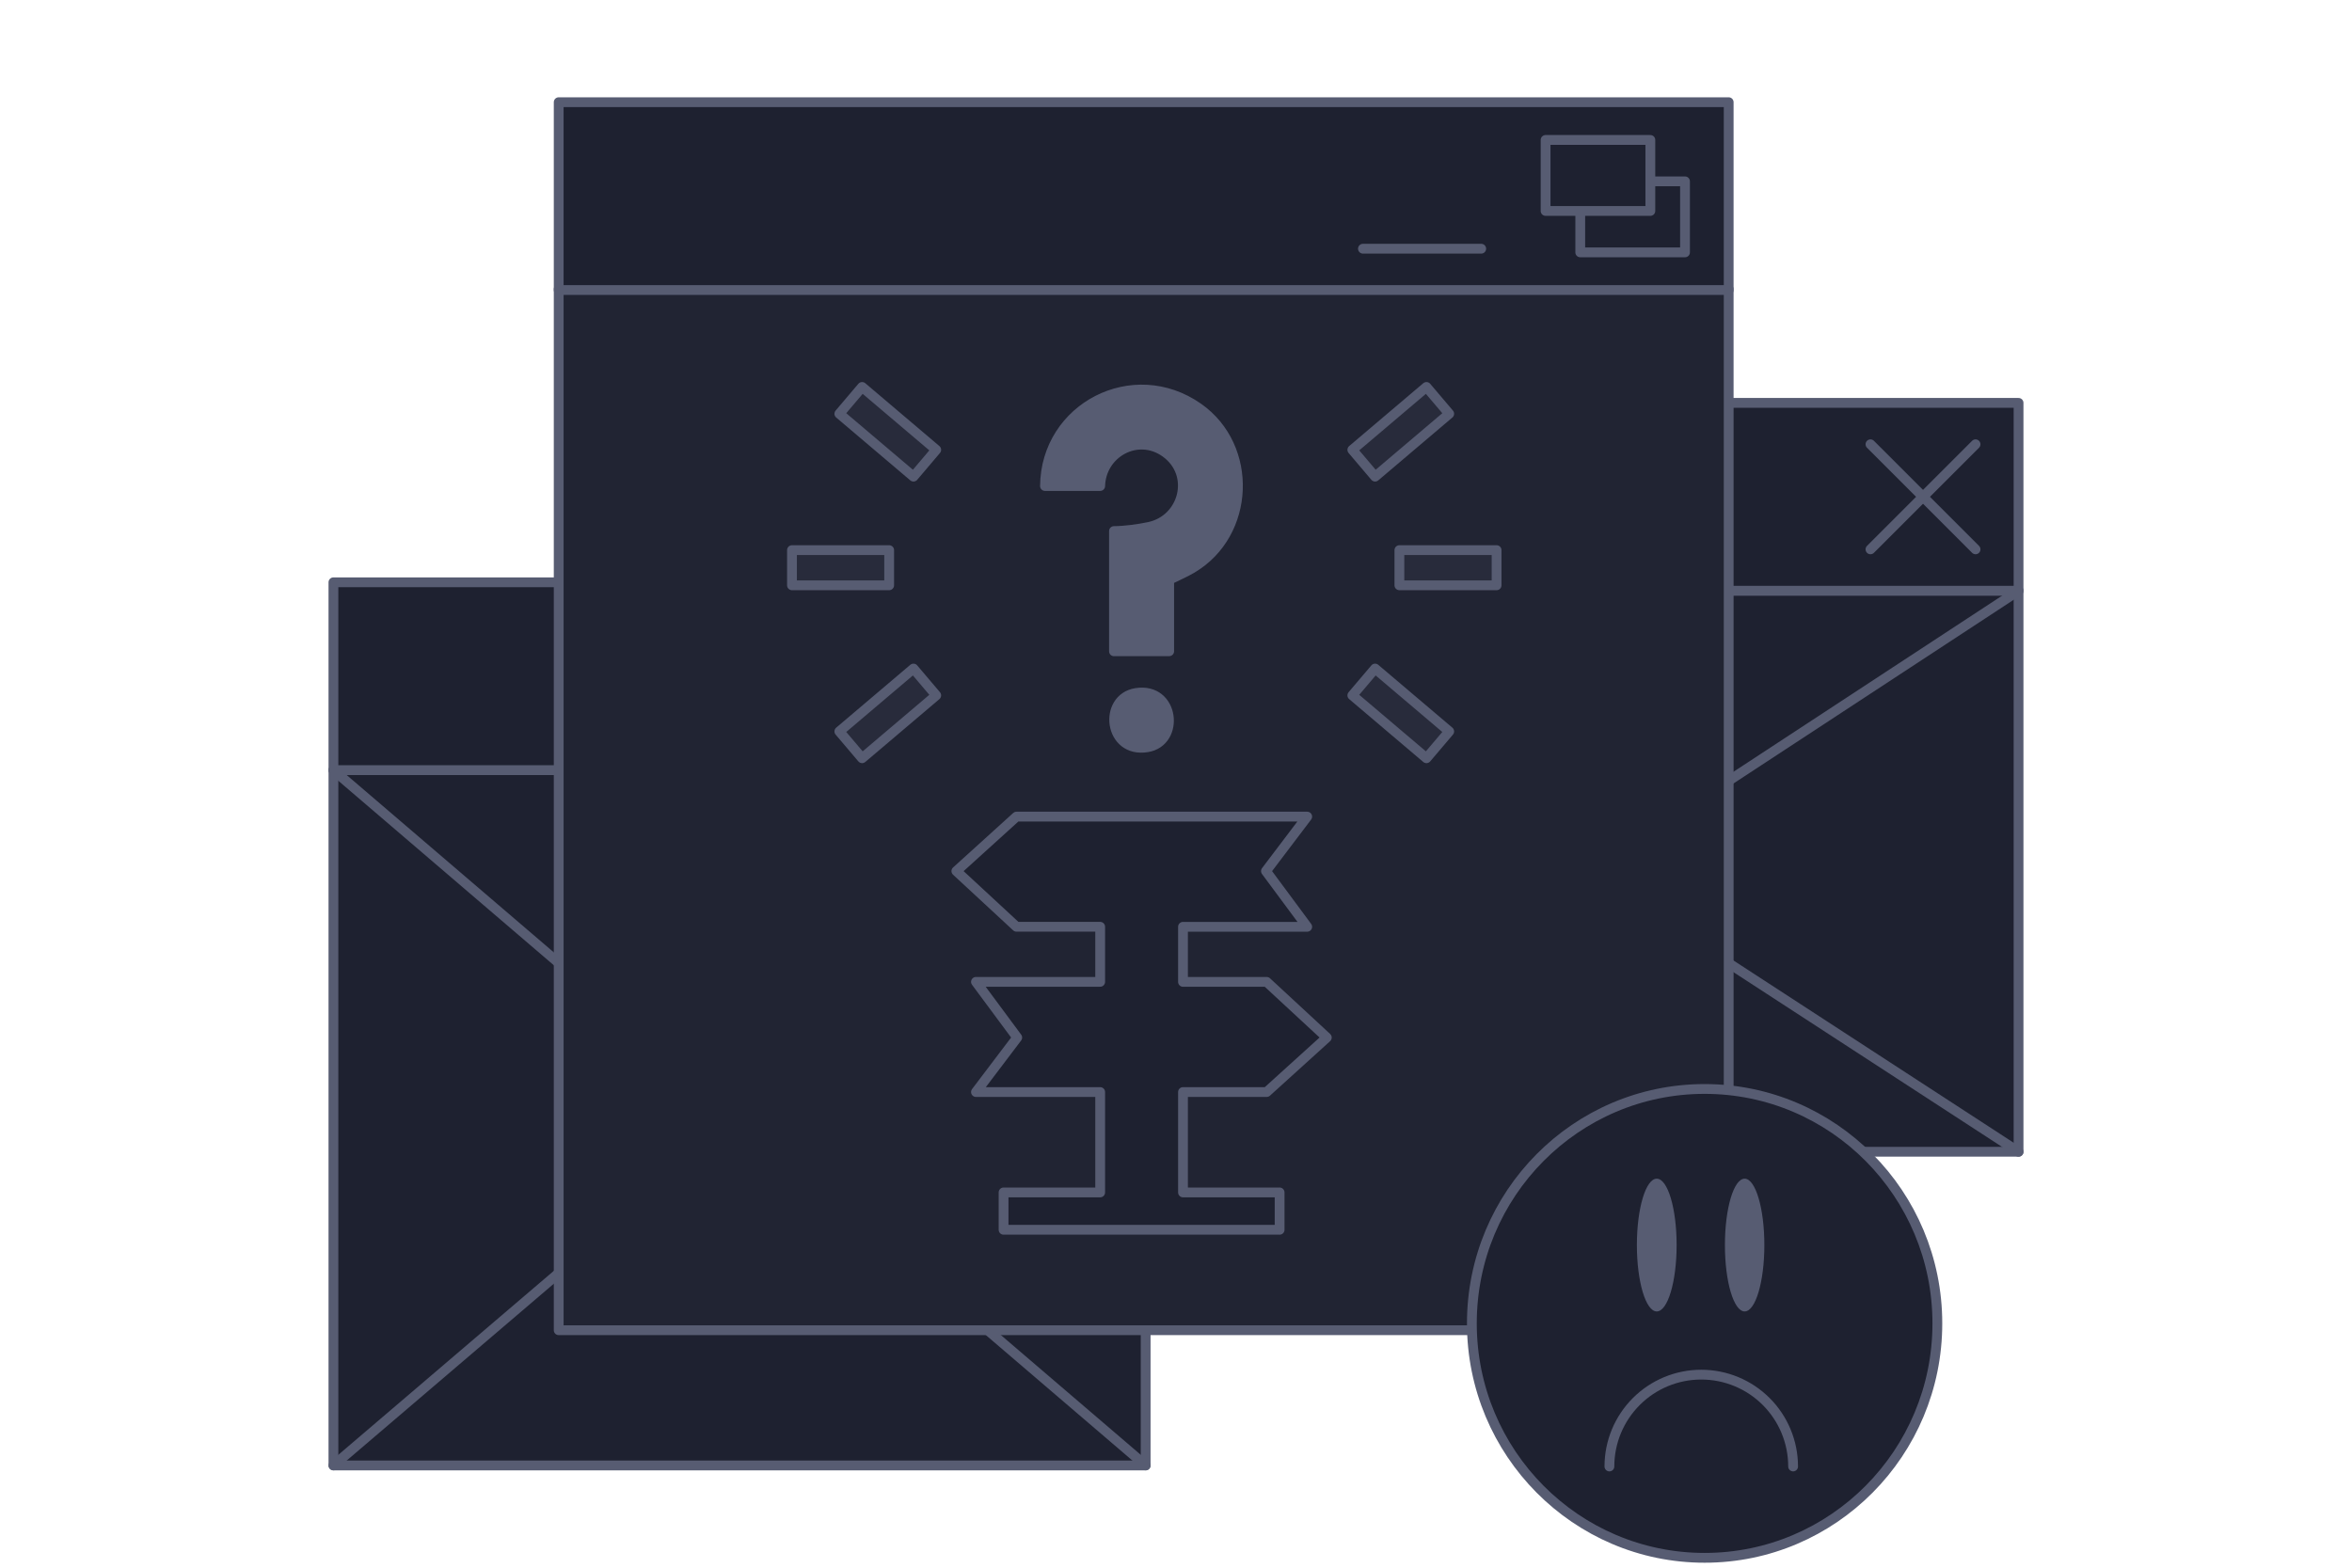<svg width="240" height="160" viewBox="0 0 240 160" fill="none" xmlns="http://www.w3.org/2000/svg">
<path d="M116.903 78.602H34.023V149.565H116.903V78.602Z" fill="#1E2130" stroke="#575C72" stroke-linecap="round" stroke-linejoin="round"/>
<path d="M116.903 59.43H34.023V78.602H116.903V59.43Z" fill="#1E2130" stroke="#575C72" stroke-linecap="round" stroke-linejoin="round"/>
<path d="M34.023 78.602L116.903 149.565" stroke="#575C72" stroke-linecap="round" stroke-linejoin="round"/>
<path d="M116.489 79.148L34.023 149.564" stroke="#575C72" stroke-linecap="round" stroke-linejoin="round"/>
<path d="M205.975 60.289H118.15V117.55H205.975V60.289Z" fill="#1E2130" stroke="#575C72" stroke-linecap="round" stroke-linejoin="round"/>
<path d="M205.975 41.117H118.15V60.289H205.975V41.117Z" fill="#1E2130" stroke="#575C72" stroke-linecap="round" stroke-linejoin="round"/>
<path d="M118.523 60.648L205.977 117.553" stroke="#575C72" stroke-linecap="round" stroke-linejoin="round"/>
<path d="M205.977 60.289L118.523 117.637" stroke="#575C72" stroke-linecap="round" stroke-linejoin="round"/>
<path d="M201.587 45.344L190.864 56.067" stroke="#575C72" stroke-linecap="round" stroke-linejoin="round"/>
<path d="M190.864 45.344L201.587 56.067" stroke="#575C72" stroke-linecap="round" stroke-linejoin="round"/>
<path d="M176.396 29.5H57.01V135.765H176.396V29.5Z" fill="#212433" stroke="#575C72" stroke-linecap="round" stroke-linejoin="round"/>
<path d="M176.396 10.43H57.01V29.602H176.396V10.43Z" fill="#1E2130" stroke="#575C72" stroke-linecap="round" stroke-linejoin="round"/>
<path d="M171.94 18.508H161.25V25.757H171.94V18.508Z" fill="#1E2130" stroke="#575C72" stroke-linecap="round" stroke-linejoin="round"/>
<path d="M168.403 14.281H157.713V21.53H168.403V14.281Z" fill="#1E2130" stroke="#575C72" stroke-linecap="round" stroke-linejoin="round"/>
<path d="M151.145 25.383H139.076" stroke="#575C72" stroke-linecap="round" stroke-linejoin="round"/>
<path d="M133.389 83.344L129.178 88.905L133.389 94.59H120.714V100.212H129.253L135.389 105.894L129.253 111.455H120.714V121.701H130.573V125.513H102.405V121.701H112.263V111.455H99.588L103.799 105.894L99.588 100.209H112.263V94.587H103.724L97.588 88.905L103.724 83.344H133.389Z" fill="#1E2130" stroke="#575C72" stroke-linecap="round" stroke-linejoin="round"/>
<path d="M113.672 66.473V54.199C114.737 54.199 116.204 53.998 117.24 53.779C120.825 53.025 122.012 48.406 118.94 46.192C116.085 44.136 112.351 46.23 112.264 49.603H106.63C106.705 41.584 115.644 36.953 122.282 41.624C127.932 45.6 127.594 54.466 121.646 58.001C120.881 58.457 120.082 58.785 119.304 59.177V66.468L113.672 66.473Z" fill="#575C72"/>
<path d="M115.913 70.73C119.873 70.09 120.453 75.721 117.061 76.268C113.101 76.909 112.521 71.277 115.913 70.73Z" fill="#575C72"/>
<path d="M113.672 66.473V54.199C114.737 54.199 116.204 53.998 117.24 53.779C120.825 53.025 122.012 48.406 118.94 46.192C116.085 44.136 112.351 46.23 112.264 49.603H106.63C106.705 41.584 115.644 36.953 122.282 41.624C127.932 45.6 127.594 54.466 121.646 58.001C120.881 58.457 120.082 58.785 119.304 59.177V66.468L113.672 66.473Z" stroke="#575C72" stroke-linecap="round" stroke-linejoin="round"/>
<path d="M115.913 70.73C119.873 70.09 120.453 75.721 117.061 76.268C113.101 76.909 112.521 71.277 115.913 70.73Z" stroke="#575C72" stroke-linecap="round" stroke-linejoin="round"/>
<path d="M142.795 56.146H152.713V59.736H142.795V56.146Z" fill="#282B3B"/>
<path d="M137.993 45.908L145.556 39.492L147.879 42.23L140.316 48.646L137.993 45.908Z" fill="#282B3B"/>
<path d="M137.993 70.971L145.556 77.387L147.879 74.649L140.316 68.233L137.993 70.971Z" fill="#282B3B"/>
<path d="M142.795 56.146H152.713V59.736H142.795V56.146Z" stroke="#575C72" stroke-linecap="round" stroke-linejoin="round"/>
<path d="M137.993 45.908L145.556 39.492L147.879 42.23L140.316 48.646L137.993 45.908Z" stroke="#575C72" stroke-linecap="round" stroke-linejoin="round"/>
<path d="M137.993 70.971L145.556 77.387L147.879 74.649L140.316 68.233L137.993 70.971Z" stroke="#575C72" stroke-linecap="round" stroke-linejoin="round"/>
<path d="M90.731 56.146H80.814V59.736H90.731V56.146Z" fill="#282B3B"/>
<path d="M95.533 45.908L87.97 39.492L85.647 42.23L93.211 48.646L95.533 45.908Z" fill="#282B3B"/>
<path d="M95.533 70.971L87.97 77.387L85.647 74.649L93.211 68.233L95.533 70.971Z" fill="#282B3B"/>
<path d="M90.731 56.146H80.814V59.736H90.731V56.146Z" stroke="#575C72" stroke-linecap="round" stroke-linejoin="round"/>
<path d="M95.533 45.908L87.97 39.492L85.647 42.23L93.211 48.646L95.533 45.908Z" stroke="#575C72" stroke-linecap="round" stroke-linejoin="round"/>
<path d="M95.533 70.971L87.97 77.387L85.647 74.649L93.211 68.233L95.533 70.971Z" stroke="#575C72" stroke-linecap="round" stroke-linejoin="round"/>
<path d="M173.94 158.993C187.056 158.993 197.689 148.281 197.689 135.067C197.689 121.853 187.056 111.141 173.94 111.141C160.823 111.141 150.19 121.853 150.19 135.067C150.19 148.281 160.823 158.993 173.94 158.993Z" fill="#1E2130" stroke="#575C72" stroke-linecap="round" stroke-linejoin="round"/>
<path d="M164.225 149.67C164.225 147.184 165.213 144.8 166.97 143.042C168.728 141.284 171.112 140.297 173.598 140.297C176.084 140.297 178.468 141.284 180.225 143.042C181.983 144.8 182.97 147.184 182.97 149.67" fill="#1E2130"/>
<path d="M164.225 149.67C164.225 147.184 165.213 144.8 166.97 143.042C168.728 141.284 171.112 140.297 173.598 140.297C176.084 140.297 178.468 141.284 180.225 143.042C181.983 144.8 182.97 147.184 182.97 149.67" stroke="#575C72" stroke-linecap="round" stroke-linejoin="round"/>
<path d="M169.056 133.847C170.176 133.847 171.084 130.813 171.084 127.072C171.084 123.33 170.176 120.297 169.056 120.297C167.937 120.297 167.029 123.33 167.029 127.072C167.029 130.813 167.937 133.847 169.056 133.847Z" fill="#575C72"/>
<path d="M178.025 133.847C179.136 133.847 180.037 130.813 180.037 127.072C180.037 123.33 179.136 120.297 178.025 120.297C176.913 120.297 176.012 123.33 176.012 127.072C176.012 130.813 176.913 133.847 178.025 133.847Z" fill="#575C72"/>
</svg>
